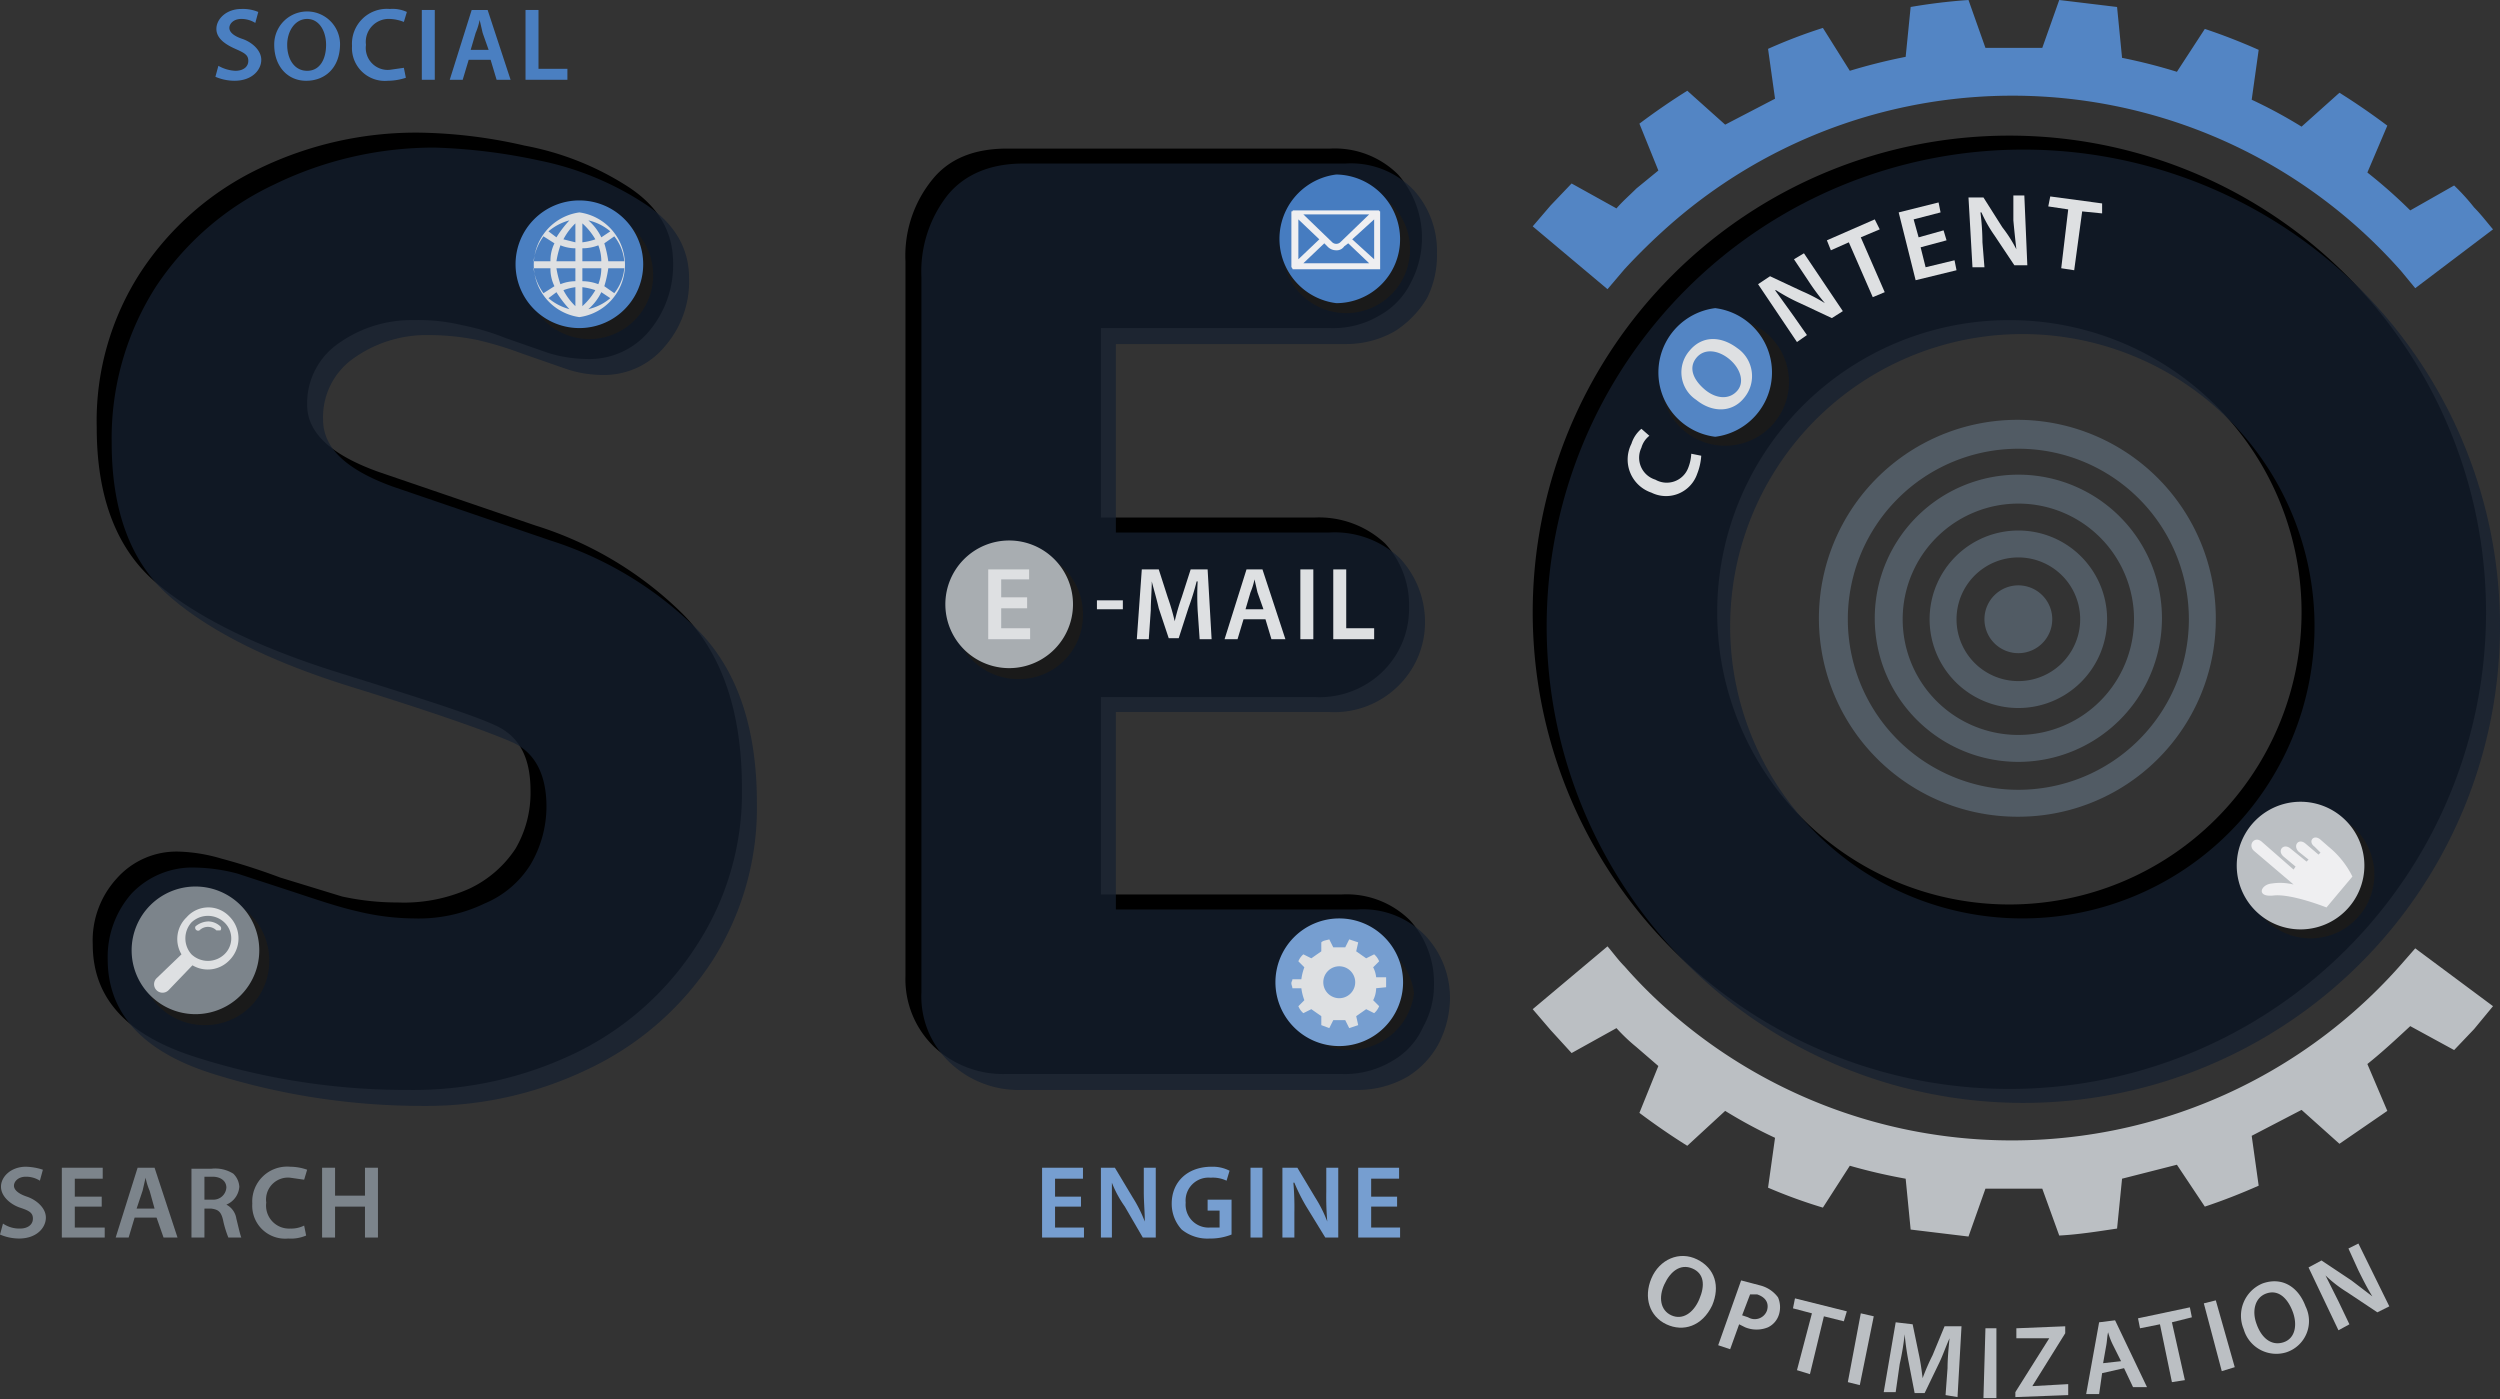 <svg xmlns="http://www.w3.org/2000/svg" viewBox="0 0 250.7 140.3"><rect x="0" y="0" width="250.7" height="140.3" fill="#333333" stroke="none"/><title>Suchmaschinenoptimierung</title><g id="Ebene_2" data-name="Ebene 2"><g id="Startseite"><g id="Section_-_Seo" data-name="Section - Seo"><g id="Suchmaschinenoptimierung"><g id="Suchmaschinenoptimierung-2" data-name="Suchmaschinenoptimierung"><path d="M42,13.3a49.8,49.8,0,0,1,10.6,1.3,28.9,28.9,0,0,1,10.5,4.2c3,2,4.4,4.5,4.4,7.6a10.3,10.3,0,0,1-2.4,6.8A7.8,7.8,0,0,1,58.8,36a13.6,13.6,0,0,1-3.8-.6l-4.3-1.5a24.4,24.4,0,0,0-4.4-1.3,18.6,18.6,0,0,0-4.8-.5A12.6,12.6,0,0,0,34,34.4a7.3,7.3,0,0,0-3.2,6.2c0,2.8,2.4,5,7.1,6.7l15.8,5.4a36.4,36.4,0,0,1,14.7,8.8c4,4,6,9.9,6,17.5a28,28,0,0,1-4.6,15.9,29.9,29.9,0,0,1-12.1,10.7A37.5,37.5,0,0,1,41,109.3,69.4,69.4,0,0,1,19.6,106c-6.9-2.2-10.3-5.9-10.3-11.3a9.2,9.2,0,0,1,2.4-6.6A8,8,0,0,1,18,85.4a16.7,16.7,0,0,1,4.2.7c1.5.4,3.5,1,5.9,1.9l6.2,1.9a26,26,0,0,0,5.6.6,16,16,0,0,0,7.2-1.4,11.3,11.3,0,0,0,4.6-4,11.1,11.1,0,0,0,1.5-5.8c0-3.3-1.1-5.4-3.4-6.5s-7.7-2.8-16-5.4-14.4-5.7-18.3-9.1S9.7,49.7,9.7,42.9a27.4,27.4,0,0,1,4.4-15.6A29.4,29.4,0,0,1,26,16.9,36.1,36.1,0,0,1,42,13.3Z"/><path d="M43.6,14.8a57.4,57.4,0,0,1,10.5,1.3,30.1,30.1,0,0,1,10.5,4.3q4.5,2.9,4.5,7.5a9.9,9.9,0,0,1-2.4,6.8,7.9,7.9,0,0,1-6.3,2.9,11.5,11.5,0,0,1-3.9-.7l-4.3-1.5a35.2,35.2,0,0,0-4.3-1.3,24.6,24.6,0,0,0-4.9-.5,12.6,12.6,0,0,0-7.5,2.3,7.2,7.2,0,0,0-3.1,6.2c0,2.8,2.3,5,7,6.7l15.8,5.4a36.6,36.6,0,0,1,14.7,8.9q6,6,6,17.4a28.5,28.5,0,0,1-4.5,15.9,30.2,30.2,0,0,1-12.2,10.7,37.3,37.3,0,0,1-16.7,3.8,69.9,69.9,0,0,1-21.4-3.3c-6.8-2.2-10.3-6-10.3-11.4a9.6,9.6,0,0,1,2.4-6.6A8.4,8.4,0,0,1,19.6,87a17.6,17.6,0,0,1,4.2.6l5.8,1.9c2.4.8,4.5,1.5,6.3,1.9a24.5,24.5,0,0,0,5.6.7,15.2,15.2,0,0,0,7.1-1.5,9.9,9.9,0,0,0,4.6-3.9,11.5,11.5,0,0,0,1.6-5.8c0-3.3-1.2-5.5-3.5-6.5s-7.6-2.9-16-5.5S20.9,63.2,17,59.8s-5.8-8.6-5.8-15.4a28.2,28.2,0,0,1,4.4-15.6A29,29,0,0,1,27.5,18.5,36.6,36.6,0,0,1,43.6,14.8Z" style="fill:#162030;opacity:0.75"/><path d="M65.5,27.6a6.4,6.4,0,0,1-12.8,0,6.4,6.4,0,1,1,12.8,0Z" style="fill:#1a1a1a"/><path d="M64.5,26.5a6.4,6.4,0,1,1-12.8,0,6.4,6.4,0,0,1,6.4-6.4A6.4,6.4,0,0,1,64.5,26.5Z" style="fill:#4a7fc1"/><path d="M27,96.4a6.4,6.4,0,0,1-6.4,6.4A6.5,6.5,0,1,1,27,96.4Z" style="fill:#1a1a1a"/><path d="M26,95.3a6.4,6.4,0,1,1-12.8,0,6.4,6.4,0,0,1,6.4-6.4A6.4,6.4,0,0,1,26,95.3Z" style="fill:#7c848b"/><path d="M90.8,97.9V26.2A12.1,12.1,0,0,1,93.5,18c1.7-2.1,4.2-3.1,7.5-3.1h32.4a9,9,0,0,1,6.8,2.6,9.6,9.6,0,0,1,1.3,10.8,7.6,7.6,0,0,1-3.1,3.3,9.1,9.1,0,0,1-5,1.3h-23v19h21.4a9.7,9.7,0,0,1,7.1,2.6,9.1,9.1,0,0,1,2.4,6.4,8.8,8.8,0,0,1-2.5,6.3,9.1,9.1,0,0,1-7,2.7H110.4V89.7h24.1a9,9,0,0,1,6.9,2.6,9.3,9.3,0,0,1,2.4,6.4,8.6,8.6,0,0,1-1.1,4.3,7.3,7.3,0,0,1-3.1,3.4,9.2,9.2,0,0,1-5.1,1.3H100.9a10.1,10.1,0,0,1-7.2-2.7A9.4,9.4,0,0,1,90.8,97.9Z"/><path d="M92.4,99.5V27.8A12.4,12.4,0,0,1,95,19.6c1.7-2.1,4.3-3.2,7.6-3.2h32.3a8.7,8.7,0,0,1,6.9,2.7,9.1,9.1,0,0,1,2.3,6.3,9.6,9.6,0,0,1-1,4.5,10.1,10.1,0,0,1-3.2,3.3,9.8,9.8,0,0,1-5,1.3h-23V53.4h21.4a9.5,9.5,0,0,1,7.1,2.6,9.4,9.4,0,0,1,2.5,6.5,8.9,8.9,0,0,1-2.6,6.2,9.1,9.1,0,0,1-7,2.7H111.9V91.2h24.2a8.7,8.7,0,0,1,6.9,2.7,9.1,9.1,0,0,1,2.4,6.4,10.2,10.2,0,0,1-1.1,4.3,8.7,8.7,0,0,1-3.2,3.4,10,10,0,0,1-5,1.3H102.4a10,10,0,0,1-7.1-2.7A9.1,9.1,0,0,1,92.4,99.5Z" style="fill:#162030;opacity:0.75"/><path d="M108.6,61.7a6.4,6.4,0,0,1-6.4,6.4,6.5,6.5,0,1,1,6.4-6.4Z" style="fill:#1a1a1a"/><path d="M107.6,60.6a6.4,6.4,0,1,1-12.8,0,6.4,6.4,0,0,1,6.4-6.4A6.4,6.4,0,0,1,107.6,60.6Z" style="fill:#a8adb1"/><path d="M141.8,99.6a6.5,6.5,0,0,1-12.9,0,6.5,6.5,0,0,1,12.9,0Z" style="fill:#1a1a1a"/><path d="M140.7,98.5a6.4,6.4,0,1,1-6.4-6.4A6.4,6.4,0,0,1,140.7,98.5Z" style="fill:#769ed0"/><path d="M141.4,25a6.4,6.4,0,1,1-12.8,0,6.4,6.4,0,1,1,12.8,0Z" style="fill:#1a1a1a"/><path d="M140.4,24a6.4,6.4,0,0,1-6.4,6.4,6.5,6.5,0,0,1,0-12.9A6.5,6.5,0,0,1,140.4,24Z" style="fill:#467cc0"/><path d="M249.3,61.4a47.8,47.8,0,1,1-47.8-47.8A47.8,47.8,0,0,1,249.3,61.4ZM201.5,32.1a29.3,29.3,0,1,0,29.3,29.3A29.3,29.3,0,0,0,201.5,32.1Z"/><path d="M250.7,62.8A47.8,47.8,0,1,1,202.9,15,47.8,47.8,0,0,1,250.7,62.8ZM202.9,33.5a29.3,29.3,0,1,0,29.2,29.3A29.3,29.3,0,0,0,202.9,33.5Z" style="fill:#162030;opacity:0.75"/><path d="M231.7,81.3a6.4,6.4,0,1,1-6.4,6.4A6.4,6.4,0,0,1,231.7,81.3Z" style="fill:#1a1a1a"/><path d="M230.7,80.4a6.4,6.4,0,0,1,6.4,6.4,6.4,6.4,0,0,1-6.4,6.4,6.4,6.4,0,1,1,0-12.8Z" style="fill:#bbbfc3"/><path d="M173,31.9a6.4,6.4,0,1,1,0,12.8,6.4,6.4,0,0,1-6.4-6.4A6.4,6.4,0,0,1,173,31.9Z" style="fill:#1a1a1a"/><path d="M172,30.9a6.5,6.5,0,0,1,0,12.9,6.5,6.5,0,0,1,0-12.9Z" style="fill:#5385c4"/><path d="M161.2,29l1.7-2a62.5,62.5,0,0,1,4.5-4.4,52,52,0,0,1,73.4,4.6l1.4,1.7L250,23c-.6-.7-1.2-1.5-1.9-2.2a20.9,20.9,0,0,0-2-2.2l-4.4,2.5a50.8,50.8,0,0,0-4.3-3.8l2-4.7q-2.4-1.8-4.8-3.3l-3.8,3.4a48.2,48.2,0,0,0-5-2.7l.7-5q-2.7-1.2-5.4-2.1l-2.8,4.3a55.4,55.4,0,0,0-5.5-1.4L212.3.7,206.5,0l-1.7,4.8h-5.7L197.4,0a57.3,57.3,0,0,0-5.8.7l-.5,5a57.3,57.3,0,0,0-5.6,1.4l-2.7-4.3a52,52,0,0,0-5.5,2.1l.7,5-5,2.6-3.8-3.4q-2.4,1.5-4.8,3.3l1.9,4.7-2.2,1.8c-.7.7-1.4,1.3-2,2l-4.5-2.5-2.1,2.2-1.8,2.1Z" style="fill:#5385c4"/><path d="M161.2,94.9c.6.7,1.1,1.4,1.7,2a47.8,47.8,0,0,0,4.5,4.5,52,52,0,0,0,73.4-4.7l1.4-1.6,7.8,5.8-1.9,2.3-2,2.1-4.4-2.4c-1.4,1.3-2.8,2.6-4.3,3.8l2,4.7-4.8,3.3-3.8-3.4-5,2.6.7,5q-2.7,1.2-5.4,2.1l-2.8-4.2-5.5,1.4-.5,5c-2,.3-3.9.6-5.8.7l-1.7-4.7h-5.7l-1.7,4.8-5.8-.7-.5-5.1a56.6,56.6,0,0,1-5.6-1.3l-2.7,4.2a51.4,51.4,0,0,1-5.5-2l.7-5a48.2,48.2,0,0,1-5-2.7l-3.8,3.5q-2.4-1.5-4.8-3.3l1.9-4.7-2.2-1.9a18,18,0,0,1-2-1.9l-4.5,2.5-2.1-2.3-1.8-2.1Z" style="fill:#bbbfc3"/><path d="M170.6,45.7a5.9,5.9,0,0,1-.4,1.8,3.3,3.3,0,0,1-4.6,1.9,3.5,3.5,0,0,1-2-4.9,3.2,3.2,0,0,1,1-1.5l.8.7a2.3,2.3,0,0,0-.8,1.2,2.3,2.3,0,0,0,1.4,3.2,2.3,2.3,0,0,0,3.3-1.2,4.4,4.4,0,0,0,.3-1.4Z" style="fill:#dee0e2"/><path d="M174.2,34.9a3.4,3.4,0,0,1,.7,5c-1.2,1.5-3.2,1.5-4.8.2a3.3,3.3,0,0,1-.7-4.9C170.7,33.6,172.6,33.7,174.2,34.9ZM171,39.1c1.1.9,2.4,1,3.2.1s.3-2.3-.8-3.2-2.5-1.1-3.3-.1S169.8,38.1,171,39.1Z" style="fill:#dee0e2"/><path d="M180.2,34.3l-3.9-5.8,1.2-.8,3.2,1.5a16.7,16.7,0,0,1,2.3,1.2h0a22.9,22.9,0,0,1-1.7-2.3L179.9,26l1-.6,3.9,5.8-1.1.7-3.2-1.5a18.3,18.3,0,0,1-2.4-1.3H178l1.8,2.5,1.4,2Z" style="fill:#dee0e2"/><path d="M185.4,24.3l-1.8.8-.4-1L188,22l.5,1-1.9.8,2.4,5.5-1.2.5Z" style="fill:#dee0e2"/><path d="M195.2,24.1l-2.6.7.5,2,2.9-.7.2,1-4.1,1-1.7-6.8,4-1,.2,1-2.7.7.5,1.8,2.5-.7Z" style="fill:#dee0e2"/><path d="M197.8,26.8l-.4-7h1.5l1.9,3a13.5,13.5,0,0,1,1.4,2.2h0c-.1-.9-.2-1.8-.3-2.9V19.6H203l.3,7H202l-2-3a13.4,13.4,0,0,1-1.3-2.3h-.1a25.1,25.1,0,0,1,.2,3l.2,2.5Z" style="fill:#dee0e2"/><path d="M207.4,21l-2-.3.2-1,5.2.7v1l-2-.2-.8,5.9-1.3-.2Z" style="fill:#dee0e2"/><path d="M58.1,21.3a5.3,5.3,0,0,0,0,10.5,5.3,5.3,0,0,0,0-10.5Zm-.4,3L56.5,24a6.1,6.1,0,0,1,1.2-1.6Zm0,.6v1.3H55.8a9.4,9.4,0,0,1,.4-1.6A4,4,0,0,0,57.7,24.9Zm0,2v1.3a4,4,0,0,0-1.5.3,9.4,9.4,0,0,1-.4-1.6Zm0,1.9v1.9a6.1,6.1,0,0,1-1.2-1.6A5.3,5.3,0,0,1,57.7,28.8Zm.7,0a6.1,6.1,0,0,1,1.3.3,6.5,6.5,0,0,1-1.3,1.6Zm0-.6V26.9h1.9a4.5,4.5,0,0,1-.3,1.6A4.5,4.5,0,0,0,58.4,28.2Zm0-2V24.9a4.5,4.5,0,0,0,1.6-.3,4.5,4.5,0,0,1,.3,1.6Zm0-1.9V22.4A6.5,6.5,0,0,1,59.7,24,6.1,6.1,0,0,1,58.4,24.3Zm.6-2.2a5.1,5.1,0,0,1,2.2,1.1l-.9.6A5.2,5.2,0,0,0,59,22.1Zm-3.2,1.7-.8-.6a5.3,5.3,0,0,1,2.1-1.1A10.9,10.9,0,0,0,55.8,23.8Zm-.2.6a3.9,3.9,0,0,0-.4,1.8H53.5a5.5,5.5,0,0,1,1-2.5Zm-.4,2.5a3.9,3.9,0,0,0,.4,1.8l-1.1.7a5.5,5.5,0,0,1-1-2.5Zm.6,2.4A10.9,10.9,0,0,0,57.1,31,5.3,5.3,0,0,1,55,29.9Zm4.5,0,.9.6A5.1,5.1,0,0,1,59,31,5.2,5.2,0,0,0,60.3,29.3Zm.3-.6a11.6,11.6,0,0,0,.4-1.8h1.6a4.6,4.6,0,0,1-1,2.5Zm.4-2.5a11.6,11.6,0,0,0-.4-1.8l1-.7a4.6,4.6,0,0,1,1,2.5Z" style="fill:#dee0e2"/><path d="M138.4,21.2h0a.1.1,0,0,1-.1-.1h-8.6a.1.1,0,0,0-.1.1h-.1v5.5c0,.1,0,.1.1.2h0c0,.1,0,.1.1.1h8.7V21.2Zm-4,3.1a.6.6,0,0,1-.8,0l-2.9-2.8h6.6Zm-2.1-.3-2.1,2V22Zm.5.4.3.3a1.2,1.2,0,0,0,.9.4.9.9,0,0,0,.8-.4l.4-.3,2.1,2h-6.6Zm2.8-.4,2.2-2v4Z" style="fill:#efeff1"/><path d="M202.4,81.9a19.9,19.9,0,1,1,19.8-19.8A19.8,19.8,0,0,1,202.4,81.9Zm0-36.9a17.1,17.1,0,1,0,17.1,17.1A17.1,17.1,0,0,0,202.4,45Z" style="fill:#515b64"/><path d="M202.4,76.4a14.4,14.4,0,1,1,14.4-14.3A14.4,14.4,0,0,1,202.4,76.4Zm0-25.9A11.6,11.6,0,1,0,214,62.1,11.6,11.6,0,0,0,202.4,50.5Z" style="fill:#515b64"/><path d="M202.4,71a8.9,8.9,0,1,1,8.9-8.9A8.9,8.9,0,0,1,202.4,71Zm0-15.1a6.2,6.2,0,0,0-6.2,6.2,6.2,6.2,0,0,0,12.4,0A6.2,6.2,0,0,0,202.4,55.9Z" style="fill:#515b64"/><path d="M204.4,62.1a2,2,0,0,1-2,2,2.1,2.1,0,1,1,0-4.1A2,2,0,0,1,204.4,62.1Z" style="fill:#515b64"/><path d="M202.4,65.5a3.4,3.4,0,1,1,3.4-3.4A3.4,3.4,0,0,1,202.4,65.5Zm0-4.1a.7.7,0,1,0,.7.7A.7.7,0,0,0,202.4,61.4Z" style="fill:#515b64"/><path d="M138,99.1a2.7,2.7,0,0,1-.3,1.2l.6.6a1.8,1.8,0,0,1-.5.7l-.8-.4-1,.7.2.9-.9.3-.4-.8h-1.2l-.4.8-.8-.3v-.9l-1-.7-.8.4a1.8,1.8,0,0,1-.5-.7l.6-.6a5.3,5.3,0,0,1-.3-1.2h-.9c0-.2-.1-.3-.1-.5s.1-.2.1-.4h.9a5.3,5.3,0,0,1,.3-1.2l-.6-.6a1.8,1.8,0,0,1,.5-.7l.8.4,1-.7v-.9c.2-.2.5-.2.8-.3l.4.8h1.2l.4-.8.9.3-.2.9,1,.7.8-.4a1.8,1.8,0,0,1,.5.7l-.6.6A2.7,2.7,0,0,1,138,98h1V99Zm-3.7-2.2a1.6,1.6,0,0,0-1.6,1.6,1.6,1.6,0,1,0,3.2,0A1.6,1.6,0,0,0,134.3,96.9Z" style="fill:#dee0e2"/><path d="M21.9,93.3h-.2a1.2,1.2,0,0,0-1.7,0,.3.3,0,0,1-.4-.4,2.1,2.1,0,0,1,1.3-.5h0a1.8,1.8,0,0,1,1.2.5.3.3,0,0,1,0,.4Z" style="fill:#dee0e2"/><path d="M23,96.3a3.1,3.1,0,0,0,0-4.4,2.9,2.9,0,0,0-4.3.1,3,3,0,0,0-.5,3.7l-2.5,2.4a.8.8,0,0,0,1.2,1.2l2.4-2.5A3,3,0,0,0,23,96.3Zm-3.8-.6a2.4,2.4,0,0,1,0-3.2,2.4,2.4,0,0,1,3.3,0,2.2,2.2,0,0,1,0,3.2A2.4,2.4,0,0,1,19.2,95.7Z" style="fill:#dee0e2"/><path d="M233.3,91s-3.5-1.4-5.3-1.2-1.3-1.1-.2-1.2a5.6,5.6,0,0,1,2.2.1l-4-3.4c-.6-.6.1-1.5.8-.9l3.2,2.8.2-.3-1.2-1c-.7-.6,0-1.4.7-.8l1.6,1.3.2-.2-1-.8c-.6-.6,0-1.4.7-.8l1.3,1.1.2-.2-.6-.6c-.7-.5-.1-1.3.6-.7l.8.7a9,9,0,0,1,2.4,3Z" style="fill:#efeff1"/><path d="M21.9,6.6a3.8,3.8,0,0,0,1.7.5c.8,0,1.3-.4,1.3-1s-.4-.8-1.3-1.2-1.9-1-1.9-2,1-2,2.5-2a4,4,0,0,1,1.7.3l-.3,1.1a2.6,2.6,0,0,0-1.4-.4c-.8,0-1.2.5-1.2.9s.4.8,1.3,1.1S26.2,5,26.2,6s-.9,2.1-2.7,2.1a4.9,4.9,0,0,1-1.9-.4Z" style="fill:#4a7fc1"/><path d="M34.1,4.4c0,2.4-1.5,3.7-3.4,3.7s-3.2-1.5-3.2-3.6a3.3,3.3,0,1,1,6.6-.1Zm-5.3.1c0,1.4.7,2.6,2,2.6s1.9-1.2,1.9-2.6S32,1.9,30.8,1.9,28.8,3.1,28.8,4.5Z" style="fill:#4a7fc1"/><path d="M40.7,7.8a5.9,5.9,0,0,1-1.8.3,3.3,3.3,0,0,1-3.6-3.5A3.5,3.5,0,0,1,39.1.9a3.4,3.4,0,0,1,1.7.3l-.3,1a4.2,4.2,0,0,0-1.4-.3,2.3,2.3,0,0,0-2.4,2.6A2.2,2.2,0,0,0,39.1,7l1.4-.2Z" style="fill:#4a7fc1"/><path d="M43.6,1V8H42.3V1Z" style="fill:#4a7fc1"/><path d="M47,6l-.6,2H45.1l2.2-7h1.6l2.3,7H49.8l-.6-2Zm2-1-.6-1.7L48.1,2h0a6.5,6.5,0,0,1-.4,1.3L47.2,5Z" style="fill:#4a7fc1"/><path d="M52.7,1H54V6.9h2.9V8H52.7Z" style="fill:#4a7fc1"/><path d="M103,61h-2.6v2h2.9v1.1H99.1v-7h4.1v1h-2.8v1.8H103Z" style="fill:#dee0e2"/><path d="M112.6,60.2v.9H110v-.9Z" style="fill:#dee0e2"/><path d="M120.1,61.2a28.1,28.1,0,0,1,0-2.9H120a25.8,25.8,0,0,1-.8,2.6l-1,3.1h-1l-1-3c-.2-.9-.5-1.9-.7-2.7h0c0,.9-.1,2-.1,2.9l-.2,2.9H114l.5-7h1.7l.9,2.8a21.7,21.7,0,0,1,.7,2.4h0a21.7,21.7,0,0,1,.7-2.4l.9-2.8h1.7l.4,7h-1.2Z" style="fill:#dee0e2"/><path d="M124.7,62.1l-.6,2h-1.3l2.2-7h1.6l2.3,7h-1.4l-.6-2Zm2-1-.6-1.7-.3-1.3h0a6.5,6.5,0,0,1-.4,1.3l-.5,1.7Z" style="fill:#dee0e2"/><path d="M131.7,57.1v7h-1.3v-7Z" style="fill:#dee0e2"/><path d="M133.7,57.1H135V63h2.8v1.1h-4.1Z" style="fill:#dee0e2"/><path d="M.3,122.7a2.9,2.9,0,0,0,1.7.5c.8,0,1.3-.4,1.3-1s-.4-.8-1.3-1.1S.1,120,.1,119s1-2,2.5-2a5.8,5.8,0,0,1,1.7.3L4,118.4a2.6,2.6,0,0,0-1.4-.4c-.8,0-1.2.5-1.2.9s.4.8,1.3,1.1,1.9,1.1,1.9,2.1-.9,2.1-2.7,2.1a4.9,4.9,0,0,1-1.9-.4Z" style="fill:#7c848b"/><path d="M10.2,121H7.5v2.1h3v1H6.2v-7h4.1v1.1H7.5V120h2.7Z" style="fill:#7c848b"/><path d="M13.5,122.1l-.6,2H11.6l2.2-7h1.7l2.3,7H16.4l-.7-2Zm2-.9-.5-1.8a6.5,6.5,0,0,1-.4-1.3h0l-.3,1.3-.6,1.8Z" style="fill:#7c848b"/><path d="M19.2,117.2h2a3.4,3.4,0,0,1,2.2.5A2,2,0,0,1,24,119a2.1,2.1,0,0,1-1.3,1.8h0a1.9,1.9,0,0,1,1,1.4c.2.8.4,1.7.5,1.9H22.9a10.4,10.4,0,0,1-.5-1.6c-.2-1-.5-1.2-1.2-1.3h-.7v2.9H19.2Zm1.3,3.1h.8a1.3,1.3,0,0,0,1.4-1.2c0-.7-.6-1.1-1.4-1.1h-.8Z" style="fill:#7c848b"/><path d="M30.7,123.9a3.9,3.9,0,0,1-1.8.3,3.3,3.3,0,0,1-3.6-3.5,3.5,3.5,0,0,1,3.8-3.7,5.2,5.2,0,0,1,1.7.3l-.3,1-1.4-.2a2.2,2.2,0,0,0-2.4,2.5,2.3,2.3,0,0,0,2.4,2.6,2.9,2.9,0,0,0,1.4-.3Z" style="fill:#7c848b"/><path d="M33.6,117.1v2.8h3v-2.8h1.3v7H36.6V121h-3v3.1H32.3v-7Z" style="fill:#7c848b"/><path d="M108.4,121h-2.6v2.1h2.9v1h-4.2v-7h4.1v1.1h-2.8V120h2.6Z" style="fill:#769ed0"/><path d="M110.4,124.1v-7h1.4l1.8,3a13.4,13.4,0,0,1,1.2,2.4h0c0-1-.1-1.9-.1-3v-2.4h1.2v7h-1.3l-1.8-3.1a11.2,11.2,0,0,1-1.3-2.4h0v5.5Z" style="fill:#769ed0"/><path d="M123.5,123.8a5.7,5.7,0,0,1-2.2.4,4.1,4.1,0,0,1-2.8-.9,3.8,3.8,0,0,1-1-2.6c0-2.2,1.6-3.7,4-3.7a3.7,3.7,0,0,1,1.8.4l-.3,1a3.2,3.2,0,0,0-1.6-.3,2.3,2.3,0,0,0-2.5,2.5,2.3,2.3,0,0,0,2.4,2.5h1v-1.7h-1.2v-1.1h2.4Z" style="fill:#769ed0"/><path d="M126.6,117.1v7h-1.2v-7Z" style="fill:#769ed0"/><path d="M128.6,124.1v-7h1.5l1.8,3a13.4,13.4,0,0,1,1.2,2.4h0a29.1,29.1,0,0,1-.1-3v-2.4h1.2v7h-1.3L131,121a17.9,17.9,0,0,1-1.2-2.4h-.1a28.1,28.1,0,0,1,.1,3v2.5Z" style="fill:#769ed0"/><path d="M140.1,121h-2.6v2.1h2.9v1h-4.2v-7h4.1v1.1h-2.8V120h2.6Z" style="fill:#769ed0"/><path d="M171.7,130.9c-1,2.1-2.9,2.7-4.6,1.9s-2.3-2.7-1.5-4.6,2.8-2.8,4.6-1.9S172.5,129,171.7,130.9Zm-4.8-2.1c-.6,1.3-.4,2.6.7,3.1s2.2-.2,2.8-1.6.5-2.6-.7-3.1S167.5,127.5,166.9,128.8Z" style="fill:#bbbfc3"/><path d="M174.6,128.4l1.9.5a3.2,3.2,0,0,1,1.8,1.2,2.5,2.5,0,0,1,.1,1.7,2.1,2.1,0,0,1-1.1,1.3,3,3,0,0,1-2.3,0l-.6-.3-.9,2.5-1.2-.4Zm.1,3.5.6.2a1.3,1.3,0,0,0,1.9-.7c.2-.7-.1-1.3-1-1.6h-.7Z" style="fill:#bbbfc3"/><path d="M181.7,131.7l-1.9-.5.2-1,5.2,1.3-.3,1-2-.5-1.4,5.8-1.3-.4Z" style="fill:#bbbfc3"/><path d="M187.9,132l-1.4,6.9-1.2-.3,1.3-6.9Z" style="fill:#bbbfc3"/><path d="M195.3,137.2c0-.9.1-2,.2-3h0c-.4.9-.7,1.8-1.1,2.6l-1.4,2.9h-1l-.6-3.1a27,27,0,0,1-.4-2.8h0a26.8,26.8,0,0,1-.5,3l-.4,2.8h-1.2l1.2-7,1.7.2.6,2.9c.2.9.3,1.7.4,2.5h0a22.9,22.9,0,0,1,1-2.3L195,133h1.7l-.4,7.1-1.2-.2Z" style="fill:#bbbfc3"/><path d="M200.2,133.2v7h-1.3l.2-7Z" style="fill:#bbbfc3"/><path d="M202.1,139.6l3.4-5.4h-3.3v-1l4.9-.2v.7l-3.3,5.3h0l3.6-.2v1.1l-5.3.2Z" style="fill:#bbbfc3"/><path d="M210.8,137.7l-.3,2.1h-1.3l1.3-7.2,1.6-.2,3.2,6.7h-1.4l-.9-1.9Zm1.9-1.2-.8-1.6a6.9,6.9,0,0,1-.5-1.3h0c-.1.4-.1.9-.2,1.4l-.3,1.7Z" style="fill:#bbbfc3"/><path d="M216.6,132.8l-2,.4-.2-1,5.2-1.1.2,1-2,.5,1.3,5.8-1.3.2Z" style="fill:#bbbfc3"/><path d="M222.2,130.4l1.9,6.7-1.3.4-1.8-6.8Z" style="fill:#bbbfc3"/><path d="M231.2,131a3.3,3.3,0,0,1-1.9,4.6,3.4,3.4,0,0,1-4.3-2.3,3.5,3.5,0,0,1,1.9-4.6C228.9,128,230.5,129.1,231.2,131Zm-4.9,1.8c.5,1.4,1.5,2.2,2.7,1.8s1.4-1.8.9-3.1-1.4-2.2-2.6-1.8S225.8,131.5,226.3,132.8Z" style="fill:#bbbfc3"/><path d="M234.5,133.4l-3-6.3,1.3-.7,3,2,2.1,1.6h0c-.5-.8-.9-1.6-1.4-2.6l-1-2.2,1-.5,3.1,6.3-1.2.6-3-2a12.8,12.8,0,0,1-2.2-1.7h0l1.3,2.6,1.1,2.3Z" style="fill:#bbbfc3"/></g></g></g></g></g></svg>